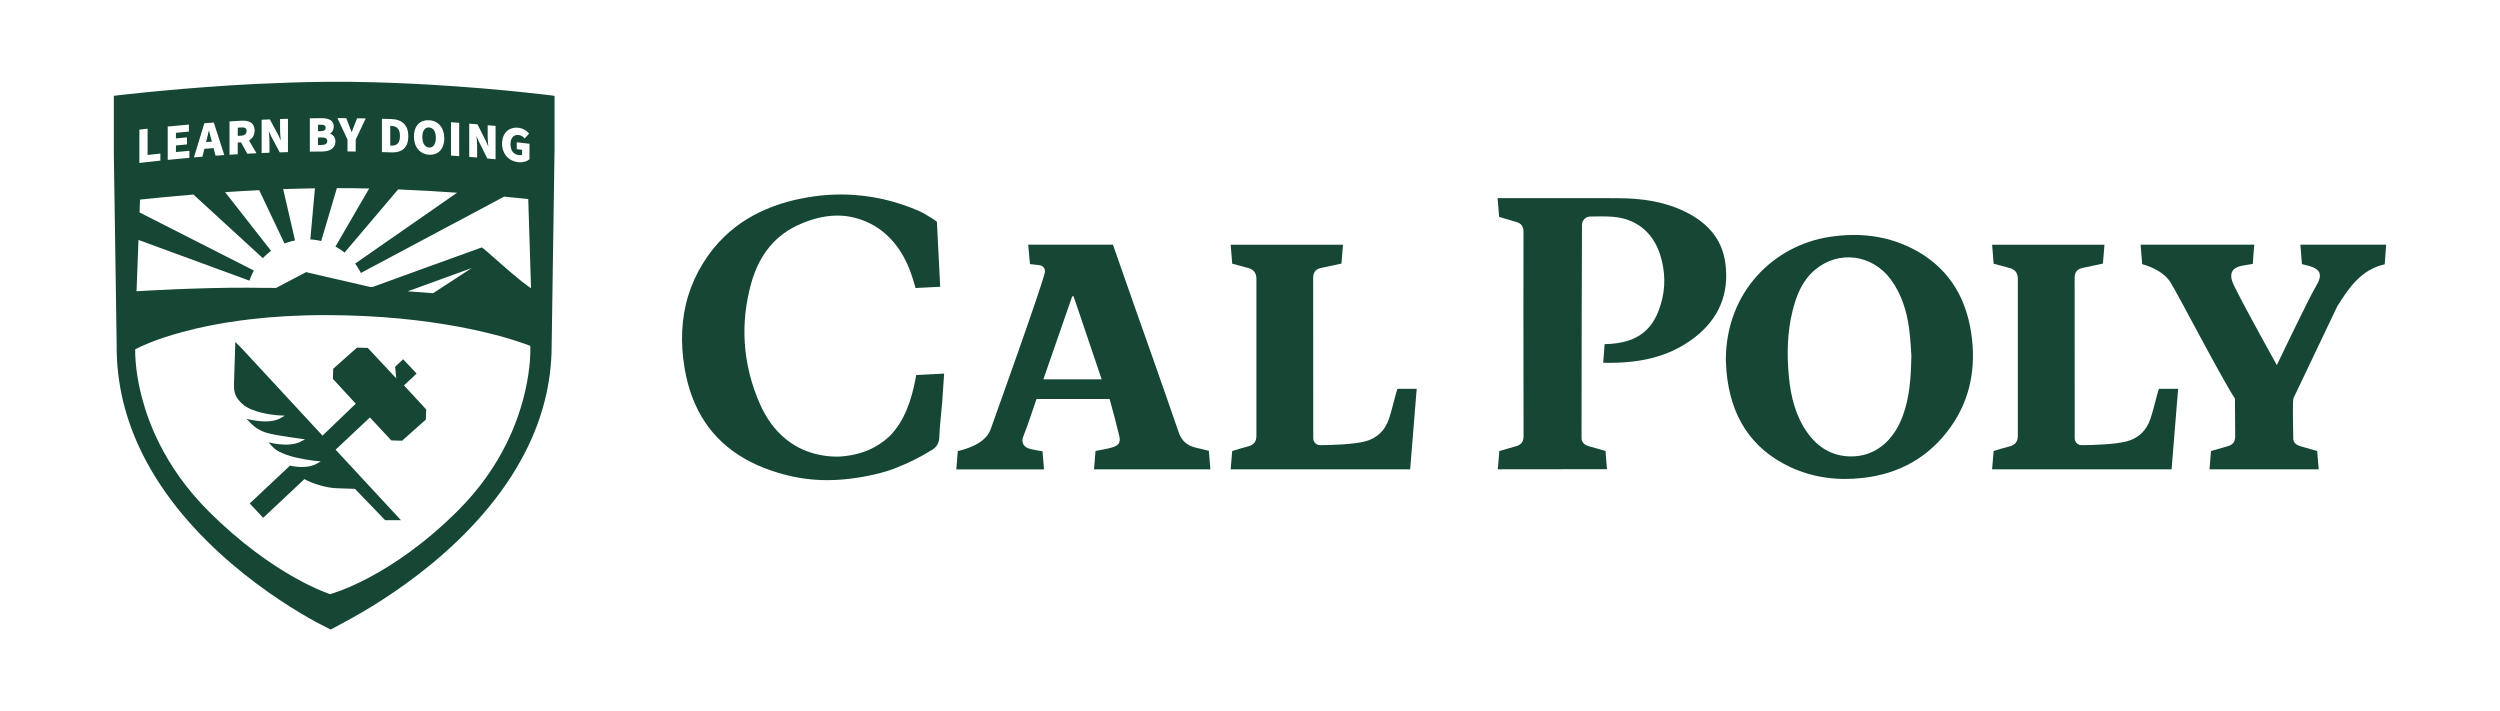 <?xml version="1.0" encoding="utf-8"?>
<!-- Generator: Adobe Illustrator 23.0.3, SVG Export Plug-In . SVG Version: 6.00 Build 0)  -->
<svg version="1.1" id="Layer_1" xmlns="http://www.w3.org/2000/svg" xmlns:xlink="http://www.w3.org/1999/xlink" x="0px" y="0px"
	 viewBox="0 0 615 175" style="enable-background:new 0 0 615 175;" xml:space="preserve">
<style type="text/css">
	.st0{fill:#154734;}
</style>
<g>
	<g>
		<g>
			<path class="st0" d="M484.92,81.94c-1.4-9.47-6.16-16.6-14.58-20.84c-6.4-3.22-13.22-3.89-20.2-2.84
				c-13.56,2.05-25.55,13.29-25.59,30.32c0.05,0.77,0.08,1.76,0.16,2.75c0.97,10.95,5.97,19.06,15.81,23.62
				c5.64,2.6,11.62,3.32,17.76,2.62c8.89-1.02,16.22-5.01,21.56-12.5C484.77,98.15,486.16,90.29,484.92,81.94 M468.07,102.34
				c-2.35,6.35-7.01,10.03-12.87,9.94c-4.52-0.07-8.03-2.21-10.65-5.94c-2.83-4.02-3.99-8.68-4.47-13.54
				c-0.53-5.48-0.45-10.97,0.89-16.34c0.96-3.88,2.45-7.53,5.56-10.12c5.81-4.86,14.08-3.76,18.62,2.43
				c2.64,3.59,3.92,7.76,4.5,12.14c0.33,2.5,0.44,5.02,0.55,6.55C470.09,93.18,469.73,97.86,468.07,102.34"/>
			<path class="st0" d="M294,110.08c-1.99-0.52-3.31-1.62-4.03-3.7c-3.77-10.99-7.67-21.93-11.53-32.89
				c-1.56-4.44-3.11-8.87-4.66-13.31h-20.84l0.43,4.79c0,0,1.21,0.11,2.37,0.27c0.93,0.13,1.5,0.98,1.27,1.89
				c-1.15,4.56-11.38,33.04-13.33,38.52c-1.42,3.98-7.47,5.14-8.06,5.32c-0.1,1.54-0.26,3-0.37,4.5h21.58
				c-0.14-1.58-0.24-3.05-0.37-4.46c0,0-2.96-0.41-3.79-0.85c-1.31-0.68-1.31-1.9-0.92-2.85c1.26-3.12,2.12-6.03,3.23-9.15h17.99
				c0.85,3.02,1.63,6.02,2.37,9.08c0.4,1.63-0.17,2.39-1.83,2.85c-1.27,0.36-2.6,0.56-4.01,0.85c-0.13,1.48-0.24,2.96-0.37,4.51
				h28.62c-0.14-1.61-0.24-3.09-0.37-4.55C296.18,110.6,295.09,110.37,294,110.08 M256.67,93.31c2.42-6.92,4.72-13.66,7.09-20.41
				c0.1,0,0.22-0.01,0.34-0.01c2.24,6.76,4.62,13.51,6.91,20.43h-14.34V93.31z"/>
			<path class="st0" d="M343.32,97.15c-0.54,1.96-0.99,3.95-1.63,5.87c-0.98,2.9-2.95,4.82-5.96,5.59
				c-2.93,0.73-8.24,0.88-10.96,0.9c-0.94,0.01-1.71-0.75-1.71-1.69c0-6.21-0.01-27.96-0.02-39.46c0-1.41,0.65-2.2,2.03-2.47
				c1.67-0.33,3.31-0.71,4.93-1.06c0.12-1.67,0.38-4.62,0.38-4.62h-27.63c0,0,0.24,3.11,0.38,4.66c1.32,0.35,2.61,0.7,3.9,1.05
				c1.35,0.37,2.05,1.19,2.05,2.68c-0.02,12.85-0.02,25.7,0,38.56c0,1.47-0.63,2.29-2.04,2.65c-1.34,0.33-2.64,0.76-3.92,1.13
				c-0.14,1.57-0.23,3-0.37,4.51h44.15l1.61-19.81h-4.74C343.61,96.15,343.46,96.64,343.32,97.15"/>
			<path class="st0" d="M530.64,97.15c-0.54,1.96-0.99,3.95-1.63,5.87c-0.98,2.9-2.95,4.82-5.96,5.59
				c-2.93,0.73-8.24,0.88-10.96,0.9c-0.94,0.01-1.71-0.75-1.71-1.69c0-6.21-0.01-27.96-0.02-39.46c0-1.41,0.65-2.2,2.03-2.47
				c1.67-0.33,3.31-0.71,4.93-1.06c0.12-1.67,0.28-3.14,0.38-4.62h-27.64c0,0,0.24,3.11,0.38,4.66c1.32,0.35,2.61,0.7,3.9,1.05
				c1.35,0.37,2.05,1.19,2.05,2.68c-0.02,12.85-0.02,25.7,0,38.56c0,1.47-0.63,2.29-2.04,2.65c-1.34,0.33-2.64,0.76-3.92,1.13
				c-0.14,1.57-0.23,3-0.37,4.51h44.15l1.61-19.81h-4.74C530.93,96.15,530.78,96.64,530.64,97.15"/>
			<path class="st0" d="M226,51.87c-5.1-2.22-10.37-3.51-15.71-3.9c-4.44-0.34-8.93-0.01-13.46,0.93c-0.84,0.17-1.68,0.36-2.51,0.58
				c-1.44,0.37-2.82,0.82-4.17,1.32c-4.52,1.69-8.53,4.11-11.93,7.38c-2.01,1.93-3.8,4.15-5.35,6.69c-1.54,2.51-2.7,5.1-3.53,7.75
				c-1.77,5.7-1.96,11.69-0.95,17.87c0.43,2.59,1.08,5,1.92,7.24c3.3,8.71,9.78,14.75,19.44,18.04c7.58,2.58,14.42,2.92,22.27,1.57
				c2.93-0.51,5.82-1.2,8.37-2.22c3.12-1.25,5.81-2.54,8.9-4.45c0.55-0.35,0.95-0.73,1.24-1.18c0.34-0.54,0.51-1.18,0.54-1.98
				c0.1-2.68,0.47-5.75,0.7-8.42c0.18-2.01,0.3-5.08,0.49-7.19l0,0l-6.88,0.35c-0.01,0.08-0.02,0.15-0.04,0.23
				c-0.04,0.22-0.08,0.42-0.1,0.61c0,0.02-0.01,0.04-0.01,0.06c-0.98,5.17-2.7,10.48-6.44,14.2c-2.89,2.72-6.92,4.69-12.5,4.98
				c-0.01,0-0.02,0-0.03,0c-1.33,0.02-2.62-0.09-3.86-0.29c-2.81-0.46-5.37-1.45-7.63-2.95c-0.07-0.05-0.14-0.1-0.21-0.15
				c-0.33-0.23-0.66-0.46-0.98-0.71c-0.16-0.13-0.31-0.27-0.47-0.4c-0.22-0.19-0.45-0.36-0.66-0.56c-0.21-0.19-0.41-0.4-0.61-0.6
				c-0.15-0.15-0.31-0.29-0.46-0.45c-0.18-0.19-0.35-0.39-0.52-0.59c-0.16-0.19-0.33-0.36-0.49-0.56c-0.11-0.13-0.21-0.28-0.32-0.42
				c-0.21-0.27-0.42-0.53-0.62-0.82c-0.02-0.03-0.03-0.05-0.05-0.08c-0.88-1.26-1.66-2.65-2.34-4.16
				c-2.27-5.08-3.54-10.27-3.84-15.53c-0.27-4.68,0.24-9.42,1.55-14.2c0.54-1.98,1.25-3.84,2.16-5.56c1.86-3.5,4.55-6.39,8.26-8.36
				c0.29-0.15,0.58-0.3,0.88-0.45c0.09-0.04,0.18-0.08,0.27-0.12c3.67-1.7,7.46-2.59,11.18-2.28c2.89,0.27,6.09,1.29,8.88,3.29
				c4.09,2.95,6.63,7.23,8.09,11.94c0.02,0.06,0.04,0.12,0.06,0.18c0.24,0.8,0.49,1.61,0.71,2.35l0,0l0,0l6.05-0.31l0,0l0,0
				l-0.81-15.99c-0.45-0.32-0.91-0.69-1.42-0.98C228.08,52.98,227.08,52.34,226,51.87"/>
			<path class="st0" d="M374.78,100.28v7.17c0-0.05,0.01-0.09,0.01-0.14C374.78,104.97,374.78,102.62,374.78,100.28"/>
			<path class="st0" d="M424.42,64.6c-0.85-6.01-4.57-9.91-9.83-12.5c-5.17-2.54-10.74-3.32-16.43-3.34c-0.7,0-1.41,0-2.11,0
				c0-0.01,0-0.01,0.01-0.02h-27.65c0.09,1.52,0.28,2.95,0.36,4.44c0,0.06,0.01,0.12,0.01,0.18c1.54,0.44,2.91,0.84,4.28,1.26
				c1.18,0.35,1.72,1.09,1.72,2.38c-0.02,12.96-0.03,25.91,0,38.87c0,0,0.01,9.1,0.02,11.44c0,0.05-0.01,0.09-0.01,0.14
				c-0.04,1.27-0.63,1.98-1.83,2.32c-1.33,0.37-2.65,0.76-4.13,1.18c0,0.06-0.01,0.13-0.01,0.19c-0.09,1.38-0.37,4.3-0.37,4.31
				l26.87-0.03c0,0-0.27-3.03-0.36-4.47v-0.01c-1.48-0.42-2.81-0.8-4.13-1.18c-0.97-0.27-1.54-0.79-1.75-1.64
				c-0.01-0.21-0.02-0.43-0.02-0.67c0-15.08,0.06-44.25,0.11-52.15c0.01-1.11,0.9-2.01,2.01-2.03c1.87-0.03,3.67-0.08,5.45,0.05
				c5.86,0.43,10.02,3.81,11.79,9.42c1.26,4,1.35,8.07,0.15,12.07c-1.58,5.26-4.67,9.71-13.83,9.85l-0.35,4.59
				c8.31,0.16,15.87-1.13,22.49-6.23C422.88,78.38,425.48,72.17,424.42,64.6"/>
			<path class="st0" d="M587,60.19h-21.11c0.1,1.65,0.29,3.19,0.39,4.79c0.71,0.17,1.12,0.26,1.53,0.37
				c3.11,0.85,3.63,2.25,1.93,5.04c-1.67,2.75-9.64,19.43-9.64,19.43s-7.27-13.05-10.14-18.78c-0.48-0.96-2.67-4.56,1.06-5.54
				c0.97-0.26,1.98-0.36,3.17-0.58c0.07-1.62,0.37-4.73,0.37-4.73h-27.98c0.14,1.68,0.27,3.25,0.4,4.8c0.58,0.14,4.86,1.31,6.85,4.3
				c1.67,2.5,12.3,23.14,15.97,28.77l0.06,9.39c-0.04,1.27-0.63,1.98-1.83,2.32c-0.45,0.13-0.89,0.25-1.34,0.38
				c-0.89,0.25-1.81,0.52-2.79,0.8c0,0.06-0.36,4.49-0.36,4.5l26.87,0.01c0,0-0.29-3.05-0.38-4.5v-0.01
				c-1.48-0.42-2.81-0.8-4.13-1.18c-0.13-0.04-0.25-0.08-0.37-0.13c-0.74-0.29-1.25-0.74-1.37-1.52c-0.01-0.21-0.02-0.43-0.02-0.67
				c0-1.58-0.25-9.01,0.09-9.57l10.73-22.52c2.88-4.58,5.89-9.06,11.68-10.34C586.72,64.09,587,60.19,587,60.19"/>
		</g>
		<g>
			<path class="st0" d="M104.65,100.51l-5.27-5.7l3.1-2.91l-3.31-3.53l-1.97,1.85l0.28,2.86l-7.01-7.49l-2.65-0.08l-5.85,5.2
				l-0.08,2.49l5.64,6.12l-0.29,0.27l-1.07,1.01l-6.83,6.56l-20-21.59l-1.45-1.45l-0.33,10.4c-0.05,1.64,0.25,2.66,0.87,3.53
				c0.07,0.1,0.15,0.21,0.23,0.31c0.75,0.9,1.56,1.7,3.27,2.39c3.04,1.23,6.55,1.42,6.59,1.42l1.58,0.08l-1.39,0.76
				c-0.01,0.01-0.09,0.05-0.21,0.1c-0.45,0.2-1.65,0.61-3.55,0.56c-1.25-0.04-2.69-0.25-4.3-0.63c0.27,0.3,0.61,0.64,1,1.03
				c0.09,0.08,0.17,0.17,0.26,0.26c1.65,1.6,3.39,2.18,5.66,2.6c2.12,0.4,6.07,0.95,6.11,0.95l1.37,0.19l-1.1,0.58l-0.12,0.06
				c-0.06,0.03-1.41,0.73-3.82,0.66c-1.61-0.05-2.99-0.32-3.97-0.57l0.75,0.81l0.28,0.31c0.84,0.91,2.28,1.66,4.4,2.28
				c0.61,0.18,1.24,0.33,1.86,0.47c2.2,0.48,4.15,0.69,4.17,0.69l1.42,0.15l-0.84,0.46l-0.42,0.23c-0.16,0.08-1.58,0.82-4.1,0.66
				c-0.73-0.05-1.47-0.15-2.23-0.31c-0.01,0-0.02,0-0.02,0l0.01,0.01l-9.89,9.29l3.32,3.53l10.13-9.52
				c2.03,1.12,5.35,2.17,8.07,2.25l4.37,0.15l7.43,7.71h3.89l-16.08-17.35l7.04-6.61l0.99-0.93l0.24-0.22l0.17-0.17l5.26,5.65
				l2.65,0.08l5.85-5.2l0.08-2.49L104.65,100.51z"/>
			<path class="st0" d="M80.11,31.42c0-0.22-0.05-0.38-0.17-0.49c-0.17-0.16-0.47-0.25-0.94-0.25h-0.03l-0.75,0.01v1.59l0.73-0.01
				C79.72,32.26,80.11,31.97,80.11,31.42"/>
			<path class="st0" d="M60.66,32.22c0-0.29-0.07-0.49-0.22-0.63c-0.2-0.19-0.56-0.27-1.13-0.23l-0.82,0.05v2.02l0.81-0.05
				C60.2,33.33,60.66,32.94,60.66,32.22"/>
			<path class="st0" d="M80.51,34.68c0-0.25-0.07-0.43-0.2-0.56c-0.2-0.2-0.58-0.3-1.15-0.3h-0.04l-0.9,0.01v1.84l0.9-0.01
				C80.05,35.65,80.51,35.33,80.51,34.68"/>
			<path class="st0" d="M105.56,36.29c0.38,0.03,0.73-0.09,1-0.35c0.43-0.4,0.66-1.13,0.66-2.05c0-1.53-0.63-2.48-1.67-2.54
				c-0.03,0-0.07,0-0.1,0c-0.36,0-0.67,0.12-0.92,0.35c-0.42,0.39-0.64,1.08-0.64,1.99C103.89,35.23,104.53,36.23,105.56,36.29"/>
			<path class="st0" d="M97.79,35.35c0.4-0.38,0.6-1.03,0.6-1.9c0-1.64-0.69-2.43-2.16-2.48L96,30.96v4.85l0.24,0.01
				C96.92,35.84,97.44,35.69,97.79,35.35"/>
			<path class="st0" d="M130.63,70.89C130.62,70.89,130.62,70.89,130.63,70.89c-0.03-0.02-0.06-0.04-0.09-0.06
				c-0.09-0.05-0.17-0.11-0.27-0.17h-0.01c-3.84-2.64-11.35-9.79-11.76-9.79c-0.08,0-26.65,9.66-26.65,9.66
				c-0.03,0.01-0.4,0.09-0.64,0.09l-1.3-0.3l-4.93-1.14l-0.7-0.16l-0.7-0.16l-0.23-0.05l-0.62-0.14l-0.62-0.14l-1.81-0.42l-0.5-0.12
				l-0.86-0.2l-0.48-0.11l-1.14-0.26l-0.46-0.11l-0.8-0.19l-0.47-0.11l-0.29-0.07l-0.82,0.43l-0.43,0.23l-0.66,0.35l-0.42,0.22
				l-0.87,0.46l-0.43,0.22L71,69.21l-0.44,0.23l-1.2,0.63l-0.51,0.27l-0.94,0.49c-0.09,0-0.18,0-0.27,0c-0.52,0-0.98,0-1.39-0.01
				c-1.04-0.01-1.68-0.01-1.68-0.01c-1.19-0.02-2.41-0.04-3.65-0.04c-11.62-0.04-25.04,0.73-27.33,0.88l0.48-12.63l27.29,10.02
				c0.05-0.15,0.1-0.3,0.16-0.45c0.05-0.15,0.11-0.3,0.17-0.44c0.1-0.25,0.21-0.5,0.33-0.75c0.07-0.14,0.14-0.29,0.21-0.43
				s0.14-0.28,0.22-0.42L34.33,52.26l0.12-3.16c3.33-0.35,7.83-0.8,13.13-1.24l17.08,15.65c0.11-0.11,0.22-0.23,0.33-0.34
				s0.23-0.22,0.34-0.33c0.2-0.18,0.4-0.36,0.61-0.54c0.12-0.1,0.24-0.2,0.37-0.3c0.12-0.1,0.25-0.19,0.38-0.29L55.38,47.27
				c2.67-0.18,5.48-0.35,8.38-0.49l6.23,13.13c0.15-0.06,0.29-0.11,0.44-0.17c0.15-0.05,0.3-0.1,0.45-0.15
				c0.26-0.08,0.52-0.16,0.78-0.23c0.15-0.04,0.31-0.08,0.46-0.11c0.15-0.04,0.31-0.07,0.46-0.1l-2.92-12.63
				c0.73-0.03,1.47-0.05,2.21-0.07c1.85-0.06,3.72-0.1,5.6-0.13l-1.13,12.57c0.16,0.01,0.31,0.02,0.47,0.04
				c0.16,0.01,0.31,0.03,0.47,0.05c0.27,0.03,0.54,0.07,0.8,0.12c0.16,0.03,0.31,0.06,0.47,0.09c0.15,0.03,0.31,0.07,0.46,0.11
				l3.86-13.02h0.04c2.65,0,5.29,0.03,7.9,0.09l-8.29,14.28c0.14,0.07,0.28,0.15,0.41,0.23c0.14,0.08,0.27,0.16,0.41,0.25
				c0.23,0.14,0.46,0.29,0.68,0.45c0.13,0.09,0.26,0.18,0.38,0.28c0.12,0.09,0.23,0.18,0.35,0.27l-0.02,0.03l0.03-0.03
				c0.01,0,0.01,0.01,0.02,0.01l0.25-0.33l12.91-15.22c5.11,0.21,10,0.5,14.49,0.82L87.36,64.85c0.09,0.13,0.19,0.25,0.28,0.38
				s0.18,0.26,0.26,0.39c0.07,0.11,0.14,0.22,0.21,0.34c0.07,0.12,0.14,0.24,0.21,0.36c0.08,0.14,0.15,0.28,0.23,0.41
				c0.07,0.14,0.15,0.28,0.22,0.42l35.24-18.78c1.97,0.19,3.76,0.37,5.32,0.53c0.21,0.02,0.42,0.04,0.62,0.07l0.68,21.9V70.89z
				 M100.28,71.66c0.12-0.04,0.58-0.2,1.28-0.45c3.79-1.36,14.49-5.27,14.49-5.27l0,0l0,0l-9.51,6.19l0,0l0,0L100.28,71.66
				L100.28,71.66L100.28,71.66z M130.34,88.94c-0.15,1.85-0.47,4.28-1.11,7.13c-0.86,3.82-2.31,8.37-4.72,13.21
				c-2.62,5.26-6.39,10.87-11.79,16.26c-16.74,16.76-31.51,20.62-31.51,20.62s-13.81-4.32-29.94-20.44
				c-5.42-5.42-9.22-11-11.87-16.2c-2.19-4.29-3.6-8.32-4.51-11.8c-0.66-2.54-1.06-4.78-1.3-6.61c-0.41-3.23-0.33-5.17-0.33-5.17
				s0.11-0.06,0.33-0.18c1.06-0.55,4.69-2.3,11.08-4.03c4.31-1.18,9.88-2.36,16.75-3.17c5.39-0.64,11.59-1.04,18.62-1.04
				c3.39,0,6.61,0.08,9.68,0.23c24.23,1.17,38.41,6.43,40.47,7.24c0.17,0.07,0.26,0.11,0.26,0.11S130.54,86.52,130.34,88.94
				 M34.29,31.89l0.1-0.01c0.6-0.07,1.2-0.14,1.8-0.21l0.12-0.01v6.46c1.01-0.11,2.01-0.22,3.02-0.33l0.12-0.01v1.73l-0.1,0.01
				c-1.65,0.17-3.31,0.36-4.94,0.55l-0.12,0.01C34.29,40.08,34.29,31.89,34.29,31.89z M41.26,31.13l0.1-0.01
				c1.66-0.17,3.34-0.33,4.99-0.47l0.12-0.01v1.73l-0.1,0.01c-1.03,0.09-2.06,0.19-3.09,0.29v1.38c0.87-0.08,1.73-0.16,2.6-0.24
				L46,33.8v1.73l-0.1,0.01c-0.87,0.08-1.74,0.16-2.62,0.24v1.62c1.06-0.1,2.13-0.2,3.19-0.29l0.12-0.01v1.73l-0.1,0.01
				c-1.68,0.15-3.39,0.31-5.11,0.48l-0.12,0.01C41.26,39.33,41.26,31.13,41.26,31.13z M47.75,38.57c0.83-2.73,1.67-5.46,2.5-8.18
				l0.02-0.07l0.07-0.01c0.72-0.06,1.44-0.11,2.16-0.16l0.09-0.01l0.03,0.08l2.55,7.93l-0.14,0.01c-0.64,0.04-1.27,0.09-1.91,0.13
				l-0.09,0.01l-0.49-1.86c-0.75,0.06-1.51,0.11-2.26,0.17c-0.16,0.62-0.32,1.24-0.47,1.86l-0.02,0.08l-0.08,0.01
				c-0.61,0.05-1.23,0.1-1.84,0.15l-0.17,0.01L47.75,38.57z M56.47,29.87l0.1-0.01c0.96-0.06,1.92-0.12,2.87-0.17
				c1.15-0.06,2.01,0.16,2.54,0.67c0.43,0.41,0.65,1,0.65,1.76c0,1.09-0.49,1.93-1.38,2.42c0.58,1,1.16,2,1.75,3l0.09,0.16
				l-0.18,0.01c-0.67,0.03-1.35,0.07-2.02,0.1h-0.07l-0.03-0.06c-0.5-0.91-0.99-1.82-1.49-2.73c-0.27,0.02-0.55,0.03-0.82,0.05v2.87
				l-0.1,0.01c-0.6,0.04-1.2,0.07-1.8,0.11l-0.12,0.01v-8.2H56.47z M64.37,29.45h0.1c0.62-0.03,1.23-0.05,1.85-0.08h0.07l0.03,0.06
				c0.69,1.3,1.39,2.59,2.08,3.89l0.58,1.26C69,33.82,68.9,32.96,68.9,32.2v-2.92h0.11c0.57-0.02,1.15-0.04,1.72-0.05h0.11v8.19
				h-0.11c-0.62,0.02-1.23,0.04-1.85,0.06h-0.07l-0.03-0.06c-0.69-1.3-1.39-2.6-2.08-3.9l-0.58-1.26c0,0.04,0.01,0.09,0.01,0.13
				c0.08,0.71,0.16,1.52,0.16,2.24v2.94h-0.1c-0.57,0.02-1.15,0.05-1.72,0.07h-0.11v-8.19H64.37z M76.2,29.1h0.11
				c0.91-0.01,1.82-0.02,2.74-0.03c1.21-0.01,2.05,0.23,2.55,0.72c0.34,0.34,0.51,0.79,0.51,1.36c0,0.73-0.38,1.42-0.92,1.73
				c0.84,0.3,1.32,0.98,1.32,1.92c0,1.53-1.2,2.46-3.22,2.47c-0.99,0.01-1.97,0.02-2.96,0.03h-0.11v-8.2H76.2z M83.18,29.06
				c0.64,0,1.29,0,1.93,0.01h0.07l0.03,0.07c0.24,0.61,0.48,1.23,0.71,1.84c0.14,0.38,0.27,0.74,0.41,1.11l0.17,0.46
				c0.08-0.23,0.17-0.44,0.26-0.66c0.11-0.29,0.23-0.59,0.34-0.89l0.74-1.9h0.08c0.63,0.01,1.26,0.02,1.89,0.03h0.17l-0.08,0.15
				c-0.8,1.69-1.6,3.38-2.4,5.07v2.93h-0.11c-0.6-0.01-1.2-0.01-1.8-0.02h-0.11v-2.93c-0.8-1.71-1.6-3.42-2.4-5.12l-0.07-0.16
				L83.18,29.06z M93.97,29.22h0.11c0.75,0.02,1.51,0.05,2.26,0.07c2.65,0.09,4.12,1.59,4.11,4.22c0,1.33-0.36,2.35-1.07,3.03
				c-0.65,0.63-1.57,0.95-2.73,0.95c-0.08,0-0.15,0-0.23,0c-0.79-0.03-1.57-0.05-2.36-0.07h-0.11v-8.2H93.97z M102.97,30.43
				c0.65-0.62,1.54-0.91,2.59-0.85c2.26,0.13,3.73,1.87,3.73,4.43c0,1.38-0.4,2.48-1.16,3.2c-0.6,0.57-1.4,0.86-2.32,0.86
				c-0.08,0-0.17,0-0.25-0.01c-2.27-0.13-3.73-1.88-3.73-4.47C101.82,32.23,102.22,31.14,102.97,30.43 M110.94,30.07l0.12,0.01
				c0.6,0.04,1.2,0.09,1.8,0.13l0.1,0.01v8.2l-0.12-0.01c-0.6-0.05-1.2-0.09-1.8-0.13l-0.1-0.01V30.07z M115.43,30.41l0.12,0.01
				c0.62,0.05,1.23,0.1,1.85,0.16h0.06l0.03,0.05c0.69,1.38,1.39,2.77,2.08,4.15l0.57,1.32l0,0c-0.08-0.76-0.17-1.62-0.17-2.36V30.8
				l0.12,0.01c0.57,0.05,1.14,0.11,1.72,0.16l0.1,0.01v8.2l-0.12-0.01c-0.62-0.06-1.23-0.12-1.85-0.18l-0.06-0.01l-0.03-0.05
				c-0.69-1.39-1.39-2.78-2.08-4.17l-0.57-1.32c0,0.03,0.01,0.06,0.01,0.09c0.08,0.72,0.16,1.54,0.16,2.27v2.95l-0.12-0.01
				c-0.57-0.05-1.14-0.1-1.72-0.14l-0.1-0.01C115.43,38.59,115.43,30.41,115.43,30.41z M124.72,32.24c0.72-0.64,1.72-0.93,2.8-0.81
				c1.26,0.14,2.1,0.82,2.58,1.36l0.06,0.07l-1.09,1.2L129,33.98c-0.4-0.41-0.79-0.7-1.44-0.77c-0.51-0.06-0.97,0.07-1.31,0.38
				c-0.44,0.39-0.67,1.03-0.67,1.85c0,1.63,0.74,2.57,2.14,2.73c0.28,0.03,0.55-0.01,0.72-0.1v-1.22c-0.41-0.05-0.81-0.09-1.22-0.14
				l-0.1-0.01v-1.69l0.12,0.01c0.97,0.11,1.94,0.22,2.91,0.33l0.1,0.01v3.82l-0.04,0.03c-0.53,0.46-1.35,0.72-2.22,0.72
				c-0.16,0-0.32-0.01-0.49-0.03c-2.43-0.27-4-2.08-3.99-4.61C123.53,34,123.94,32.94,124.72,32.24 M106.44,20.87
				c-0.26-0.02-0.53-0.03-0.79-0.05c-5.78-0.33-12.01-0.59-18.36-0.67c-0.16,0-0.32,0-0.48-0.01c-0.16,0-0.32,0-0.48-0.01
				c-1.14,0-2.28-0.01-3.43-0.01c-0.71,0-1.42,0-2.13,0.01c-0.16,0-0.32,0-0.48,0s-0.32,0-0.48,0c-5.47,0.06-10.94,0.24-16.16,0.49
				c-0.16,0.01-0.32,0.02-0.48,0.02c-0.16,0.01-0.32,0.02-0.48,0.02c-1.96,0.1-3.88,0.21-5.74,0.33c-0.16,0.01-0.33,0.02-0.49,0.03
				s-0.33,0.02-0.49,0.03C40.03,22.08,28,23.57,28,23.57v14.28l0.17,11.27l0.01,0.53v0.05l0.01,0.49l0.08,5.68l0.01,0.51l0.01,0.51
				l0.41,27.99c-0.08,9.78,2.34,18.61,6.17,26.43c11.05,22.52,33.86,36.75,42.7,41.62l3.78,1.94l3.59-1.94
				c9.2-4.91,33.01-19.31,44.45-42.07c3.87-7.69,6.32-16.34,6.32-25.91l0.52-35.25l0.19-13.12V23.57
				C136.42,23.57,123.48,21.88,106.44,20.87"/>
			<path class="st0" d="M51.96,34.25c-0.14-0.49-0.28-1.05-0.41-1.59c-0.05-0.2-0.1-0.4-0.15-0.6c-0.17,0.75-0.36,1.58-0.55,2.29
				c-0.05,0.2-0.1,0.4-0.15,0.6c0.47-0.04,0.95-0.07,1.42-0.11L51.96,34.25z"/>
		</g>
	</g>
</g>
</svg>
